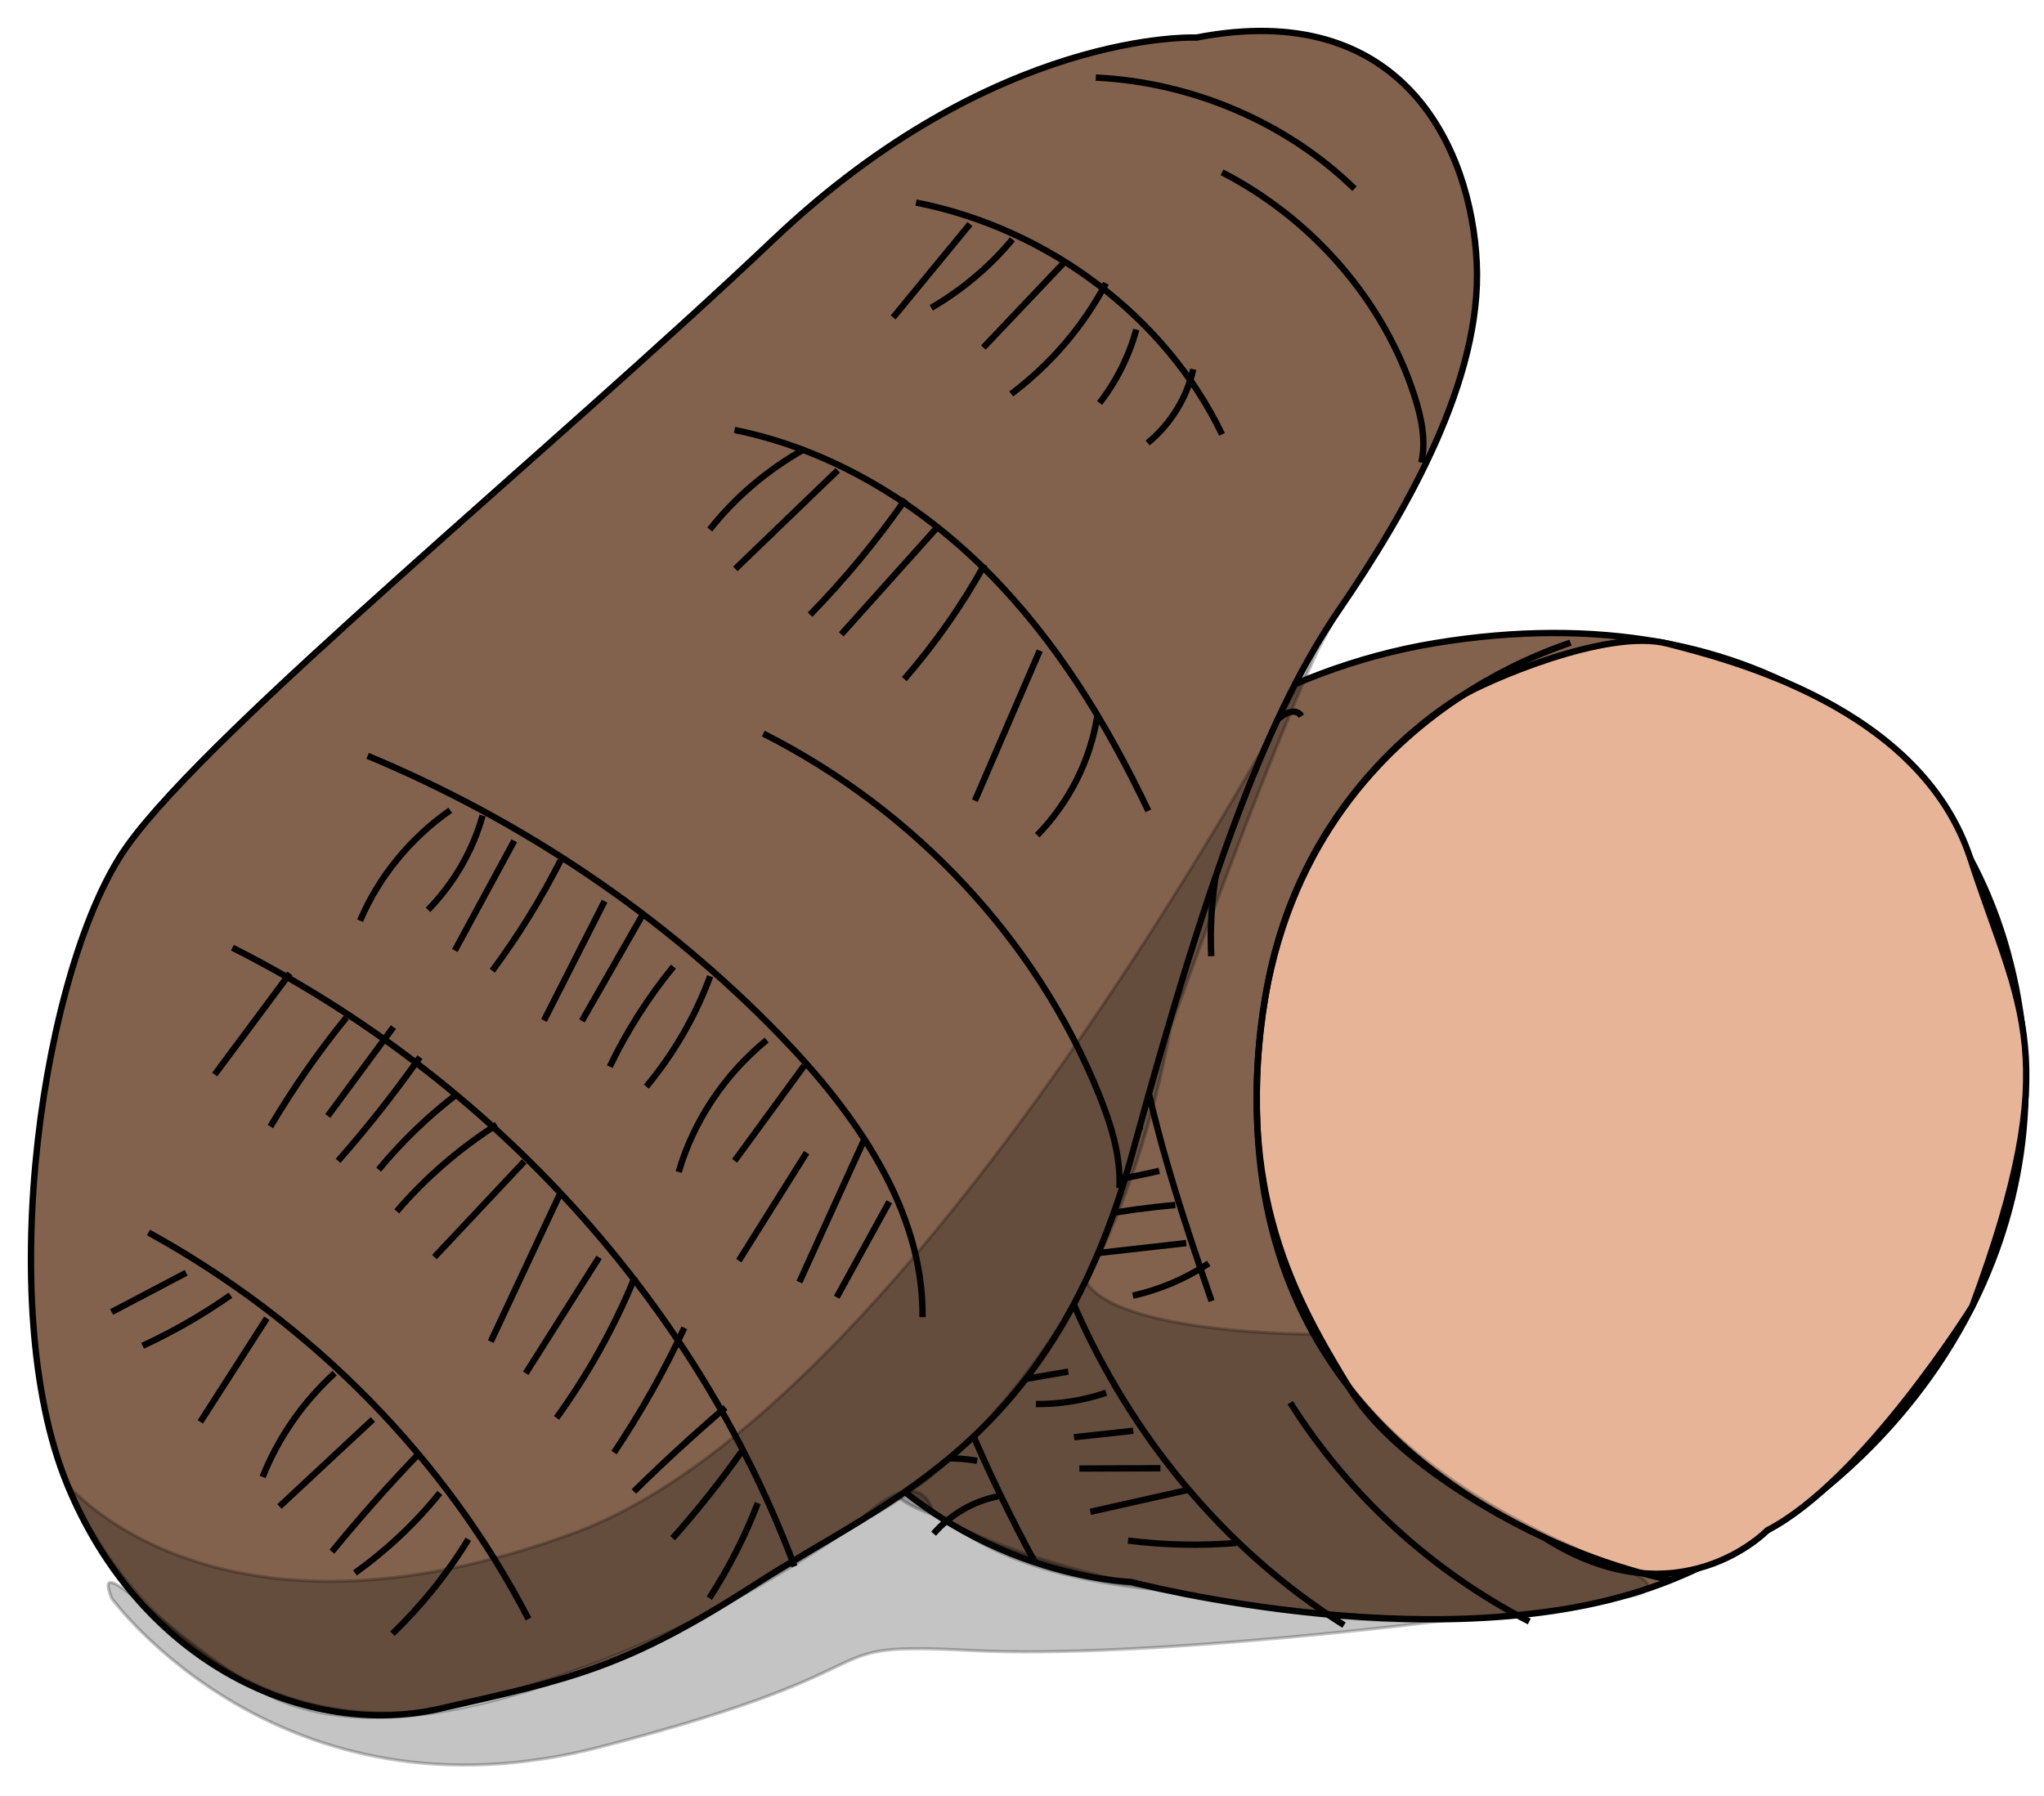 <svg width="66" height="58" viewBox="0 0 66 58" fill="none" xmlns="http://www.w3.org/2000/svg">
<path d="M36.516 51.088C36.516 51.088 46.991 53.842 53.958 51.026C60.924 48.21 66.48 41.039 65.23 32.671C63.979 24.304 56.809 19.05 46.35 20.767C35.892 22.485 29.919 32.45 29.919 32.45C29.919 32.45 23.4 41.543 27.255 46.238C31.109 50.934 36.516 51.088 36.516 51.088Z" fill="#82624D" stroke="black" stroke-width="0.205" stroke-miterlimit="10"/>
<path d="M57.066 49.421C57.066 49.421 54.182 52.425 49.839 49.642C49.839 49.642 45.239 47.585 43.567 44.818C41.894 42.052 39.801 38.525 40.864 32.148C41.926 25.771 46.479 22.919 47.196 22.475C47.912 22.031 51.876 20.272 53.85 20.786C55.825 21.3 62.032 22.829 63.631 27.75C65.229 32.672 66.687 34.087 63.682 42.192C63.682 42.192 60.174 47.815 57.066 49.421Z" fill="#E8B497" stroke="black" stroke-width="0.205" stroke-miterlimit="10"/>
<path d="M53.958 51.027C53.958 51.027 53.258 50.903 52.178 50.555C48.633 49.414 40.998 45.866 40.601 36.397C40.084 24.042 49.992 21.026 50.711 20.753" stroke="black" stroke-width="0.205" stroke-miterlimit="10"/>
<path d="M43.399 52.482C35.651 47.605 31.37 37.77 33.082 28.776" stroke="black" stroke-width="0.205" stroke-miterlimit="10"/>
<path d="M33.403 50.428C31.866 47.593 30.596 44.614 29.615 41.543C29.322 40.624 29.051 39.668 29.157 38.709" stroke="black" stroke-width="0.205" stroke-miterlimit="10"/>
<path d="M39.121 42.016C37.35 36.858 35.559 31.343 36.881 26.052C36.983 25.648 37.159 25.186 37.56 25.07" stroke="black" stroke-width="0.205" stroke-miterlimit="10"/>
<path d="M39.028 40.8C38.284 41.293 37.449 41.649 36.579 41.843" stroke="black" stroke-width="0.205" stroke-miterlimit="10"/>
<path d="M38.303 40.145C37.205 40.268 36.107 40.392 35.01 40.516" stroke="black" stroke-width="0.205" stroke-miterlimit="10"/>
<path d="M37.95 38.915C37.08 38.992 36.214 39.111 35.354 39.269" stroke="black" stroke-width="0.205" stroke-miterlimit="10"/>
<path d="M37.432 37.812C36.398 38.052 35.35 38.227 34.295 38.338" stroke="black" stroke-width="0.205" stroke-miterlimit="10"/>
<path d="M36.899 36.374C35.856 36.517 34.813 36.66 33.77 36.803" stroke="black" stroke-width="0.205" stroke-miterlimit="10"/>
<path d="M36.538 35.1C35.722 35.214 34.917 35.386 34.126 35.614" stroke="black" stroke-width="0.205" stroke-miterlimit="10"/>
<path d="M36.041 33.73C35.337 33.592 34.587 33.701 33.952 34.033" stroke="black" stroke-width="0.205" stroke-miterlimit="10"/>
<path d="M36.191 32.054C35.491 32.136 34.778 32.116 34.084 31.993" stroke="black" stroke-width="0.205" stroke-miterlimit="10"/>
<path d="M36.188 30.467C35.334 30.466 34.48 30.246 33.732 29.833" stroke="black" stroke-width="0.205" stroke-miterlimit="10"/>
<path d="M36.362 29.373C35.584 29.407 34.798 29.264 34.082 28.957" stroke="black" stroke-width="0.205" stroke-miterlimit="10"/>
<path d="M36.714 27.484C36.006 27.293 35.296 27.101 34.588 26.911" stroke="black" stroke-width="0.205" stroke-miterlimit="10"/>
<path d="M39.918 49.831C38.755 49.924 37.581 49.897 36.423 49.752" stroke="black" stroke-width="0.205" stroke-miterlimit="10"/>
<path d="M38.346 48.118C37.3 48.353 36.254 48.589 35.208 48.823" stroke="black" stroke-width="0.205" stroke-miterlimit="10"/>
<path d="M37.469 47.416C36.597 47.419 35.725 47.422 34.853 47.425" stroke="black" stroke-width="0.205" stroke-miterlimit="10"/>
<path d="M36.593 46.206C35.954 46.275 35.317 46.345 34.678 46.414" stroke="black" stroke-width="0.205" stroke-miterlimit="10"/>
<path d="M35.716 44.979C34.988 45.226 34.218 45.35 33.45 45.343" stroke="black" stroke-width="0.205" stroke-miterlimit="10"/>
<path d="M34.494 44.294C33.853 44.405 33.213 44.516 32.572 44.626" stroke="black" stroke-width="0.205" stroke-miterlimit="10"/>
<path d="M34.307 42.348C33.549 42.508 32.79 42.667 32.031 42.827" stroke="black" stroke-width="0.205" stroke-miterlimit="10"/>
<path d="M33.773 40.763C33.019 40.943 32.265 41.125 31.51 41.305" stroke="black" stroke-width="0.205" stroke-miterlimit="10"/>
<path d="M33.602 39.054C32.692 39.21 31.806 39.506 30.984 39.927" stroke="black" stroke-width="0.205" stroke-miterlimit="10"/>
<path d="M33.06 37.458C32.248 37.812 31.436 38.165 30.624 38.52" stroke="black" stroke-width="0.205" stroke-miterlimit="10"/>
<path d="M33.234 35.201C32.218 35.465 31.226 35.828 30.281 36.285" stroke="black" stroke-width="0.205" stroke-miterlimit="10"/>
<path d="M49.38 52.367C46.24 50.752 43.545 48.284 41.661 45.299" stroke="black" stroke-width="0.205" stroke-miterlimit="10"/>
<path d="M31.553 47.176C30.743 47.035 29.899 47.084 29.112 47.32" stroke="black" stroke-width="0.205" stroke-miterlimit="10"/>
<path d="M30.322 45.792C29.62 45.706 28.919 45.621 28.218 45.535" stroke="black" stroke-width="0.205" stroke-miterlimit="10"/>
<path d="M30.306 44.635C29.432 44.711 28.549 44.693 27.678 44.581" stroke="black" stroke-width="0.205" stroke-miterlimit="10"/>
<path d="M29.425 42.872C28.846 42.946 28.266 43.019 27.687 43.092" stroke="black" stroke-width="0.205" stroke-miterlimit="10"/>
<path d="M29.059 41.654C28.519 41.909 27.878 41.944 27.313 41.749" stroke="black" stroke-width="0.205" stroke-miterlimit="10"/>
<path d="M28.892 39.93C29.033 39.875 29.047 39.642 28.915 39.569C28.304 39.748 27.715 40.002 27.166 40.323" stroke="black" stroke-width="0.205" stroke-miterlimit="10"/>
<path d="M32.242 48.318C31.436 48.476 30.685 48.909 30.145 49.53" stroke="black" stroke-width="0.205" stroke-miterlimit="10"/>
<path d="M39.112 30.879C38.986 28.285 39.681 25.657 41.069 23.462C41.286 23.119 41.813 22.78 42.023 23.129" stroke="black" stroke-width="0.205" stroke-miterlimit="10"/>
<path d="M38.63 1.214C38.63 1.214 32.158 0.921 24.983 7.729C17.807 14.536 6.85 23.489 4.116 27.306C1.382 31.124 -0.227 42.096 2.166 47.93C4.558 53.765 9.929 56.155 14.2 55.182C18.47 54.209 20.179 53.886 24.449 51.13C28.72 48.375 34.016 46.593 36.579 37.192C39.141 27.791 41.021 22.93 43.242 19.689C45.463 16.448 47.854 12.234 47.684 8.506C47.514 4.778 45.291 -0.083 38.63 1.214Z" fill="#82624D" stroke="black" stroke-width="0.205" stroke-miterlimit="10"/>
<path d="M11.87 24.409C16.898 26.504 21.461 29.596 25.18 33.43C27.643 35.969 29.827 39.087 29.788 42.537" stroke="black" stroke-width="0.205" stroke-miterlimit="10"/>
<path d="M7.505 30.605C15.877 34.83 22.486 42.105 25.653 50.585" stroke="black" stroke-width="0.205" stroke-miterlimit="10"/>
<path d="M4.793 39.802C10.056 42.699 14.384 47.102 17.064 52.284" stroke="black" stroke-width="0.205" stroke-miterlimit="10"/>
<path d="M23.719 13.886C26.87 14.524 29.696 16.266 31.908 18.489C34.12 20.712 35.754 23.399 37.078 26.185" stroke="black" stroke-width="0.205" stroke-miterlimit="10"/>
<path d="M14.538 26.167C13.245 27.071 12.225 28.321 11.627 29.734" stroke="black" stroke-width="0.205" stroke-miterlimit="10"/>
<path d="M16.605 27.152C15.965 28.334 15.325 29.515 14.685 30.697" stroke="black" stroke-width="0.205" stroke-miterlimit="10"/>
<path d="M19.522 29.102C18.87 30.387 18.218 31.672 17.565 32.956" stroke="black" stroke-width="0.205" stroke-miterlimit="10"/>
<path d="M21.744 31.216C20.93 32.213 20.239 33.3 19.689 34.447" stroke="black" stroke-width="0.205" stroke-miterlimit="10"/>
<path d="M24.755 33.588C23.394 34.702 22.391 36.205 21.915 37.849" stroke="black" stroke-width="0.205" stroke-miterlimit="10"/>
<path d="M26.044 37.225C25.315 38.388 24.585 39.55 23.856 40.712" stroke="black" stroke-width="0.205" stroke-miterlimit="10"/>
<path d="M9.361 31.436C8.552 32.524 7.742 33.612 6.933 34.701" stroke="black" stroke-width="0.205" stroke-miterlimit="10"/>
<path d="M11.184 32.86C10.278 33.976 9.458 35.154 8.731 36.381" stroke="black" stroke-width="0.205" stroke-miterlimit="10"/>
<path d="M13.559 34.14C12.742 35.299 11.861 36.417 10.917 37.488" stroke="black" stroke-width="0.205" stroke-miterlimit="10"/>
<path d="M16.037 36.323C14.824 37.098 13.733 38.043 12.811 39.12" stroke="black" stroke-width="0.205" stroke-miterlimit="10"/>
<path d="M18.087 38.544C17.34 40.138 16.594 41.732 15.847 43.326" stroke="black" stroke-width="0.205" stroke-miterlimit="10"/>
<path d="M20.501 41.236C19.847 42.84 18.996 44.371 17.971 45.79" stroke="black" stroke-width="0.205" stroke-miterlimit="10"/>
<path d="M23.421 45.454C22.405 46.325 21.421 47.23 20.469 48.166" stroke="black" stroke-width="0.205" stroke-miterlimit="10"/>
<path d="M7.442 41.829C6.552 42.454 5.601 43.001 4.605 43.461" stroke="black" stroke-width="0.205" stroke-miterlimit="10"/>
<path d="M8.615 42.572C7.9 43.687 7.184 44.804 6.469 45.919" stroke="black" stroke-width="0.205" stroke-miterlimit="10"/>
<path d="M10.806 44.345C9.781 45.281 8.98 46.435 8.481 47.697" stroke="black" stroke-width="0.205" stroke-miterlimit="10"/>
<path d="M13.536 46.934C12.552 47.957 11.611 49.017 10.718 50.111" stroke="black" stroke-width="0.205" stroke-miterlimit="10"/>
<path d="M15.122 49.709C14.446 50.819 13.619 51.846 12.671 52.759" stroke="black" stroke-width="0.205" stroke-miterlimit="10"/>
<path d="M6.011 41.104C5.209 41.527 4.406 41.949 3.603 42.371" stroke="black" stroke-width="0.205" stroke-miterlimit="10"/>
<path d="M14.202 48.214C13.417 49.188 12.491 50.06 11.46 50.797" stroke="black" stroke-width="0.205" stroke-miterlimit="10"/>
<path d="M27.051 15.187C25.948 16.249 24.846 17.31 23.744 18.371" stroke="black" stroke-width="0.205" stroke-miterlimit="10"/>
<path d="M29.235 16.126C28.318 17.444 27.288 18.692 26.157 19.851" stroke="black" stroke-width="0.205" stroke-miterlimit="10"/>
<path d="M31.792 18.229C31.065 19.543 30.195 20.786 29.2 21.931" stroke="black" stroke-width="0.205" stroke-miterlimit="10"/>
<path d="M33.573 21.013C32.875 22.628 32.177 24.243 31.479 25.858" stroke="black" stroke-width="0.205" stroke-miterlimit="10"/>
<path d="M35.434 23.1C35.216 24.537 34.53 25.906 33.492 26.972" stroke="black" stroke-width="0.205" stroke-miterlimit="10"/>
<path d="M25.985 14.498C24.794 15.162 23.745 16.052 22.918 17.1" stroke="black" stroke-width="0.205" stroke-miterlimit="10"/>
<path d="M24.647 23.691C29.562 26.177 33.481 30.387 35.475 35.32C35.87 36.296 36.195 37.322 36.145 38.366" stroke="black" stroke-width="0.205" stroke-miterlimit="10"/>
<path d="M29.579 6.542C33.862 7.384 37.646 10.252 39.459 14.028" stroke="black" stroke-width="0.205" stroke-miterlimit="10"/>
<path d="M31.319 7.236C30.492 8.241 29.666 9.246 28.84 10.251" stroke="black" stroke-width="0.205" stroke-miterlimit="10"/>
<path d="M34.343 8.494C33.479 9.404 32.615 10.314 31.752 11.224" stroke="black" stroke-width="0.205" stroke-miterlimit="10"/>
<path d="M36.69 10.642C36.459 11.494 36.055 12.303 35.506 13.013" stroke="black" stroke-width="0.205" stroke-miterlimit="10"/>
<path d="M38.528 11.925C38.327 12.841 37.803 13.691 37.058 14.306" stroke="black" stroke-width="0.205" stroke-miterlimit="10"/>
<path d="M39.458 5.564C42.403 7.083 44.682 9.726 45.666 12.766C45.893 13.47 46.055 14.218 45.896 14.939" stroke="black" stroke-width="0.205" stroke-miterlimit="10"/>
<path d="M35.383 2.505C38.507 2.656 41.554 3.964 43.735 6.094" stroke="black" stroke-width="0.205" stroke-miterlimit="10"/>
<path d="M15.583 26.338C15.268 27.468 14.658 28.524 13.822 29.382" stroke="black" stroke-width="0.205" stroke-miterlimit="10"/>
<path d="M18.104 27.781C17.472 29.025 16.733 30.221 15.895 31.35" stroke="black" stroke-width="0.205" stroke-miterlimit="10"/>
<path d="M20.722 29.591C20.078 30.717 19.435 31.842 18.791 32.968" stroke="black" stroke-width="0.205" stroke-miterlimit="10"/>
<path d="M22.931 31.527C22.458 32.813 21.758 34.023 20.87 35.092" stroke="black" stroke-width="0.205" stroke-miterlimit="10"/>
<path d="M25.962 34.421C25.215 35.443 24.468 36.464 23.721 37.487" stroke="black" stroke-width="0.205" stroke-miterlimit="10"/>
<path d="M27.936 36.735C27.227 38.292 26.52 39.848 25.811 41.405" stroke="black" stroke-width="0.205" stroke-miterlimit="10"/>
<path d="M28.715 38.81C28.149 39.839 27.583 40.866 27.017 41.895" stroke="black" stroke-width="0.205" stroke-miterlimit="10"/>
<path d="M12.704 33.169C11.998 34.125 11.291 35.082 10.584 36.039" stroke="black" stroke-width="0.205" stroke-miterlimit="10"/>
<path d="M14.773 35.32C13.829 36.042 12.972 36.865 12.226 37.772" stroke="black" stroke-width="0.205" stroke-miterlimit="10"/>
<path d="M16.926 37.511C15.96 38.54 14.994 39.567 14.028 40.596" stroke="black" stroke-width="0.205" stroke-miterlimit="10"/>
<path d="M19.343 40.607C18.554 41.854 17.765 43.102 16.976 44.349" stroke="black" stroke-width="0.205" stroke-miterlimit="10"/>
<path d="M22.096 42.881C21.447 44.276 20.688 45.624 19.826 46.91" stroke="black" stroke-width="0.205" stroke-miterlimit="10"/>
<path d="M12.039 45.84C11.034 46.778 10.029 47.714 9.024 48.651" stroke="black" stroke-width="0.205" stroke-miterlimit="10"/>
<path d="M30.311 16.977C29.262 18.146 28.212 19.316 27.165 20.485" stroke="black" stroke-width="0.205" stroke-miterlimit="10"/>
<path d="M35.71 9.148C34.982 10.532 33.93 11.761 32.653 12.722" stroke="black" stroke-width="0.205" stroke-miterlimit="10"/>
<path d="M32.691 7.729C31.965 8.605 31.072 9.358 30.071 9.94" stroke="black" stroke-width="0.205" stroke-miterlimit="10"/>
<path d="M24.003 46.796C23.301 47.796 22.538 48.758 21.72 49.675" stroke="black" stroke-width="0.205" stroke-miterlimit="10"/>
<path d="M24.468 48.543C24.058 49.613 23.533 50.642 22.904 51.611" stroke="black" stroke-width="0.205" stroke-miterlimit="10"/>
<path opacity="0.24" d="M43.242 19.69C43.242 19.69 30.16 45.231 18.543 49.506C6.926 53.781 2.166 47.93 2.166 47.93C2.166 47.93 5.638 56.486 14.2 55.182C14.2 55.182 20.864 54.062 27.678 49.178C27.678 49.178 35.462 46.004 37.802 33.169C37.803 33.169 41.836 21.864 43.242 19.69Z" fill="#0A0A0A" stroke="black" stroke-width="0.103" stroke-miterlimit="10"/>
<path opacity="0.24" d="M42.565 43.092C42.565 43.092 36.134 43.12 35.069 41.404C35.069 41.404 33.063 45.211 29.788 47.876L28.993 48.333C28.993 48.333 29.296 48.635 30.145 48.923C30.994 49.211 32.149 50.892 37.803 51.382C37.803 51.382 43.32 52.649 47.056 52.283C50.793 51.917 51.208 51.901 52.178 51.611C52.178 51.611 54.517 51.468 52.178 50.554C49.839 49.641 44.614 47.267 42.565 43.092Z" fill="#0A0A0A" stroke="black" stroke-width="0.103" stroke-miterlimit="10"/>
<path opacity="0.24" d="M3.603 51.612C3.603 51.612 9.033 59.09 19.343 56.427C29.652 53.764 25.814 53.014 31.381 53.302C36.948 53.59 47.056 52.284 47.056 52.284C47.056 52.284 36.869 52.393 30.145 48.924C30.145 48.924 29.875 47.026 27.679 49.179L24.288 51.235C24.288 51.235 21.568 52.978 18.544 54.092C15.52 55.205 11.147 56.349 8.148 54.45C5.147 52.55 2.971 50.011 3.603 51.612Z" fill="#0A0A0A" stroke="black" stroke-width="0.103" stroke-miterlimit="10"/>
</svg>
